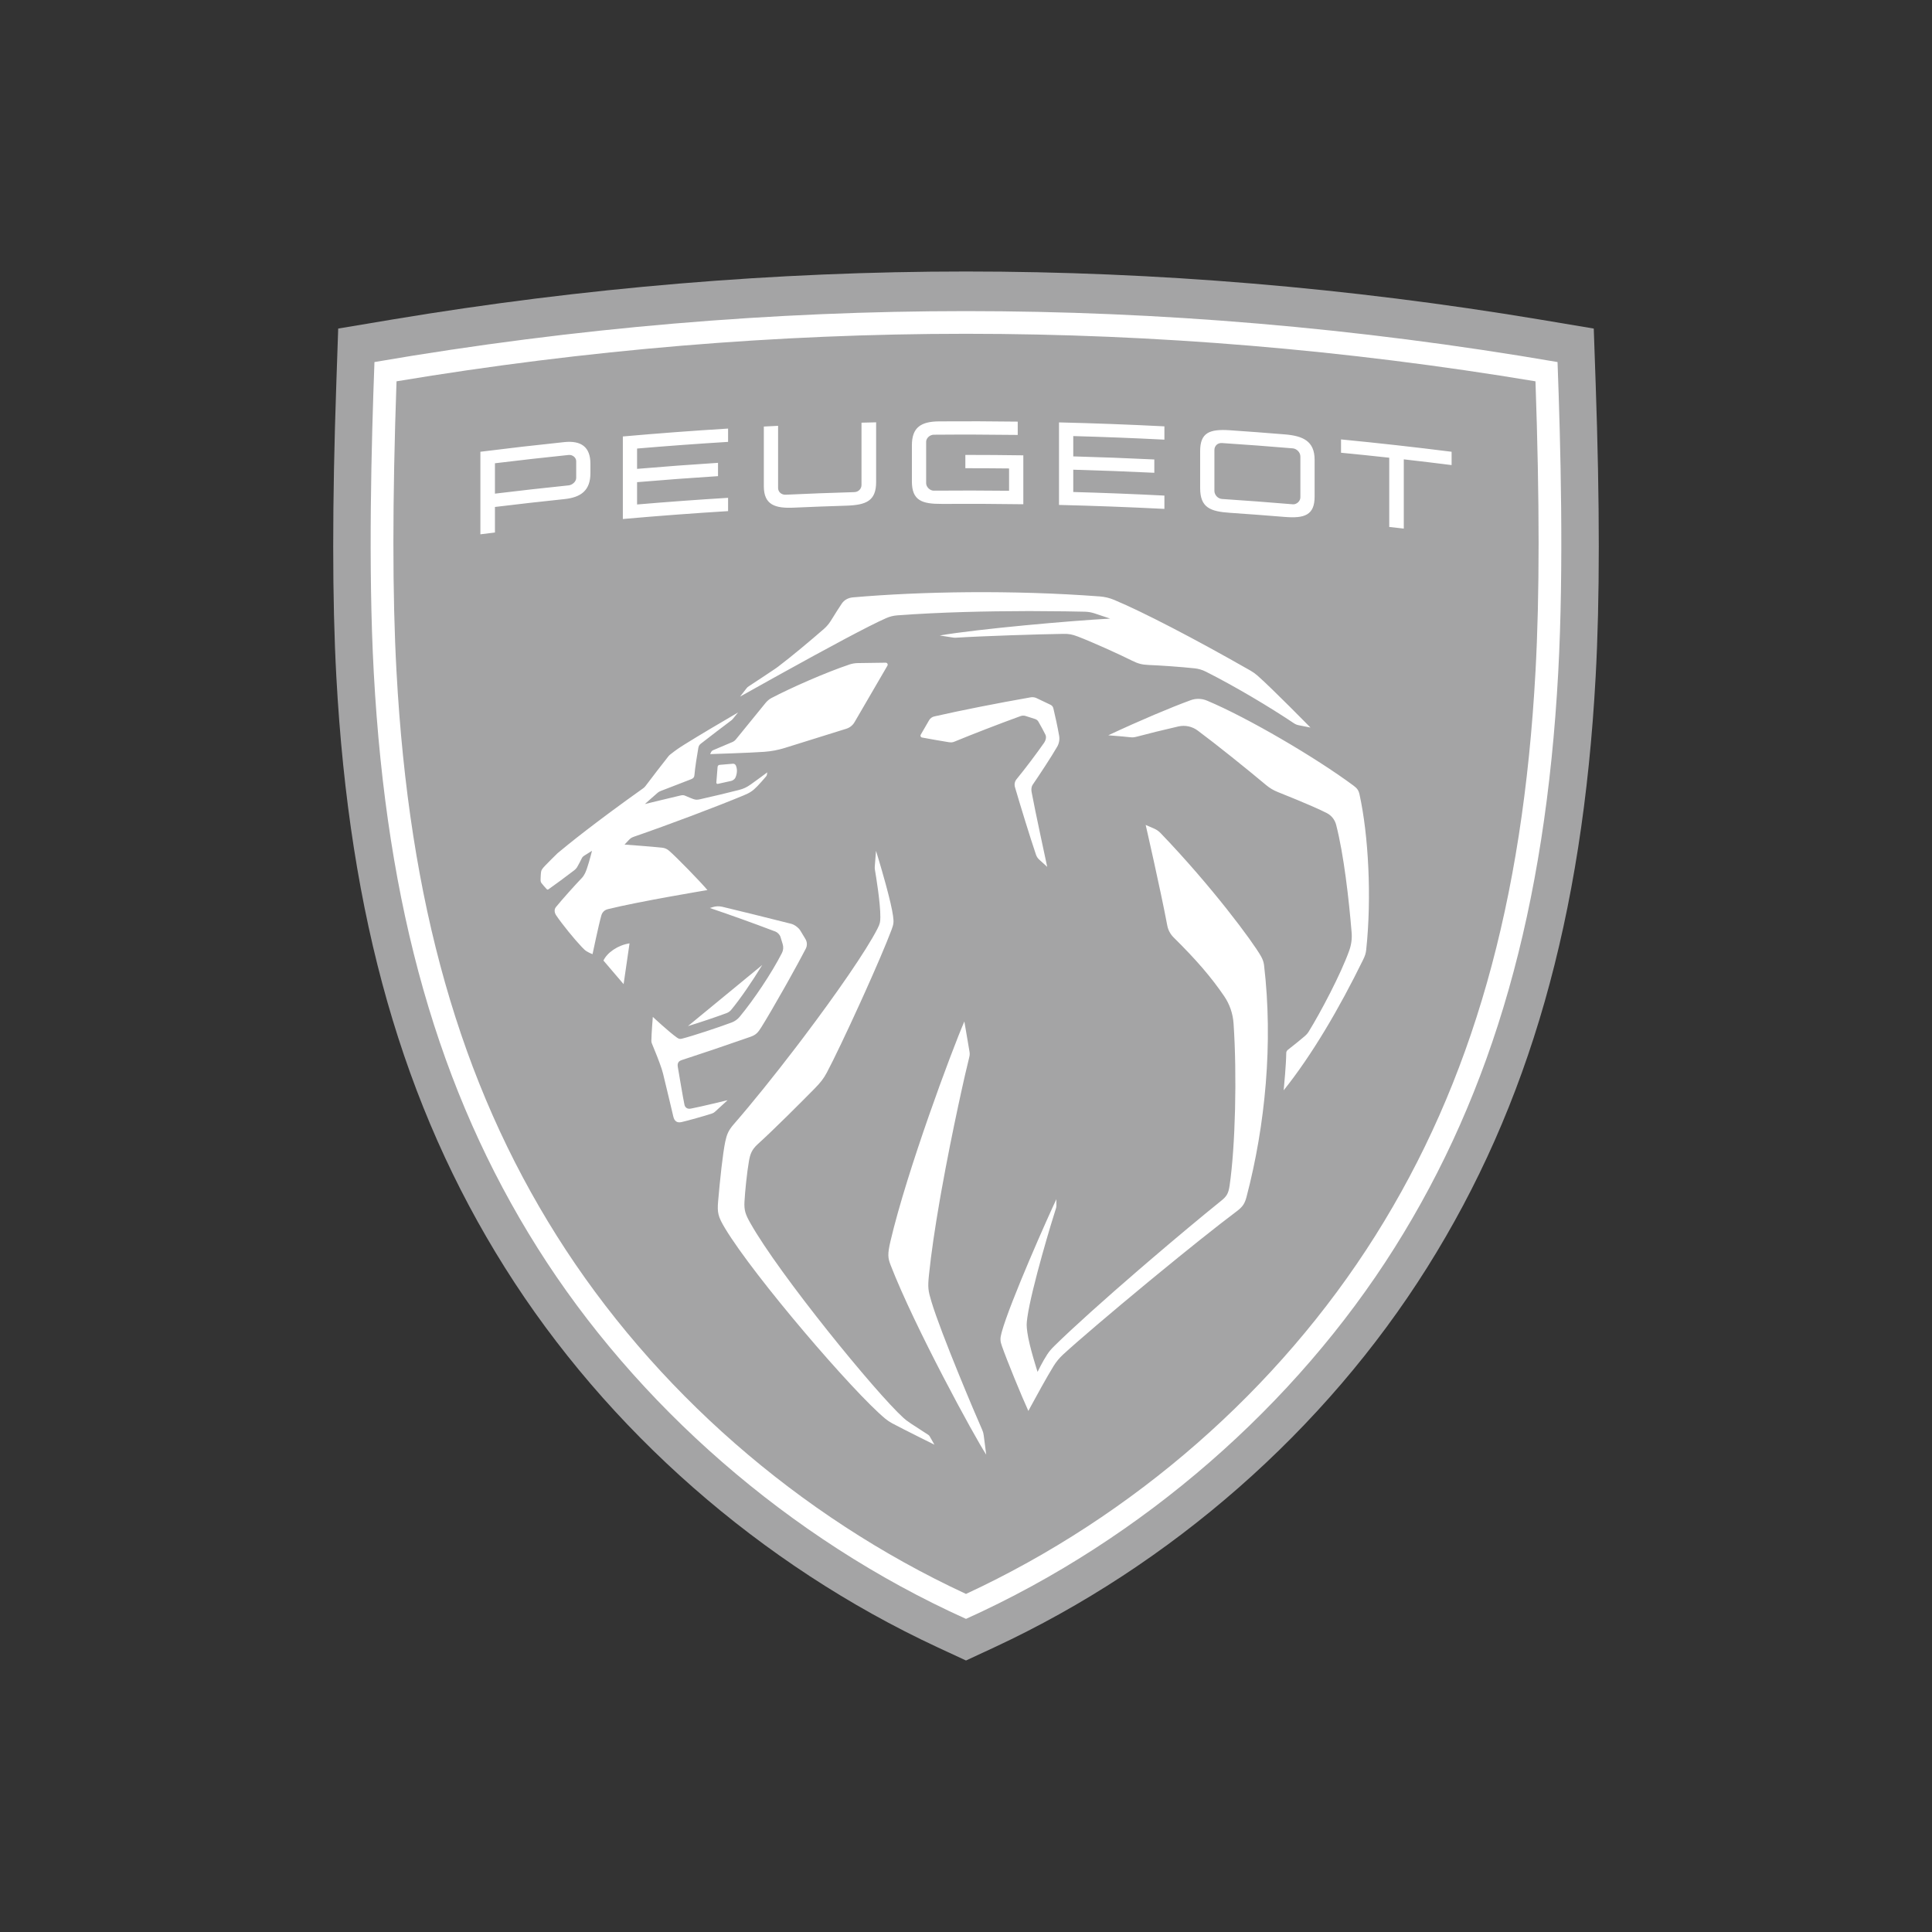 <svg width="176" height="176" viewBox="0 0 176 176" fill="none" xmlns="http://www.w3.org/2000/svg">
<rect x="0" y="0" width="176" height="176" fill="#333333" stroke="none"/>
<path fill-rule="evenodd" clip-rule="evenodd" d="M85.417 150.068C69.298 142.57 55.297 130.282 45.993 115.473C36.711 100.706 31.833 83.603 30.64 61.645C30.26 54.64 30.26 45.902 30.638 34.936L30.809 29.931L35.749 29.104C53.129 26.204 70.71 24.733 88 24.733C105.291 24.733 122.869 26.204 140.248 29.104L145.187 29.931L145.361 34.936C145.741 45.904 145.741 54.642 145.359 61.645C144.163 83.603 139.287 100.706 130.006 115.473C120.703 130.282 106.699 142.57 90.581 150.068L88 151.267L85.417 150.068Z" fill="#A4A4A5"/>
<path fill-rule="evenodd" clip-rule="evenodd" d="M88 28.341C105.431 28.341 123.523 29.823 141.887 32.982C142.161 40.317 142.472 51.656 141.949 61.278C140.779 82.731 136.041 99.381 127.033 113.68C118.053 127.937 104.148 140.195 88 147.476C71.852 140.195 57.946 127.937 48.966 113.68C39.959 99.381 35.22 82.731 34.05 61.278C33.526 51.656 33.838 40.317 34.112 32.982C52.476 29.823 70.569 28.341 88 28.341ZM88 30.407C70.816 30.407 53.371 31.863 36.122 34.737C35.743 45.619 35.743 54.279 36.12 61.166C37.268 82.254 41.908 98.592 50.72 112.581C59.532 126.569 72.744 138.124 88 145.203C103.255 138.124 116.468 126.569 125.28 112.581C134.092 98.592 138.731 82.254 139.88 61.166C140.257 54.279 140.257 45.619 139.878 34.737C122.629 31.863 105.182 30.407 88 30.407ZM87.85 93.052C87.85 93.052 88.189 95.059 88.292 95.642C88.35 95.972 88.362 96.06 88.279 96.384C88.008 97.425 86.755 102.913 85.752 108.531L85.596 109.418C85.186 111.785 84.832 114.133 84.626 116.143C84.509 117.285 84.547 117.558 84.85 118.571C85.707 121.434 88.876 128.913 89.485 130.277C89.552 130.428 89.593 130.586 89.613 130.749L89.841 132.513C88.826 130.983 83.308 120.868 81.141 115.267C80.885 114.607 80.836 114.282 81.119 113.069C82.626 106.634 86.704 95.698 87.85 93.052ZM79.803 77.506C79.803 77.506 80.227 78.876 80.636 80.363L80.779 80.891C81.037 81.86 81.268 82.817 81.351 83.422C81.431 84.005 81.417 84.162 81.21 84.72C80.706 86.057 79.779 88.207 78.79 90.405L78.363 91.348C77.15 94.015 75.921 96.591 75.324 97.706C75.031 98.256 74.754 98.614 74.201 99.174C72.938 100.456 70.521 102.878 69.025 104.234C68.481 104.727 68.335 105.147 68.225 105.785C68.046 106.809 67.869 108.557 67.82 109.46C67.777 110.253 67.906 110.625 68.35 111.411C70.987 116.102 79.791 126.895 82.299 129.162C82.481 129.326 82.614 129.437 82.997 129.691C83.366 129.936 84.568 130.713 84.568 130.713C84.616 130.747 84.657 130.791 84.688 130.841L85.123 131.605C85.123 131.605 85.082 131.585 85.009 131.549L84.821 131.456C84.67 131.381 84.47 131.281 84.24 131.167L83.681 130.888C82.825 130.459 81.803 129.943 81.266 129.655C81.045 129.536 80.837 129.396 80.644 129.236C77.707 126.802 68.706 116.297 66.059 111.911C65.399 110.816 65.332 110.462 65.42 109.425C65.586 107.496 65.843 105.07 66.068 104.007C66.204 103.365 66.346 102.989 66.839 102.422C68.496 100.52 70.516 98.009 72.486 95.433L73.178 94.521C76.162 90.569 78.911 86.613 79.937 84.597C80.172 84.139 80.192 83.979 80.197 83.546C80.21 82.29 79.808 79.845 79.702 79.227C79.686 79.13 79.681 79.032 79.69 78.933L79.803 77.506ZM104.368 75.149L105.129 75.479C105.354 75.576 105.559 75.718 105.728 75.894C110.394 80.751 114.125 85.787 114.873 87.114C115.017 87.369 115.115 87.624 115.151 87.916C115.989 94.999 115.269 102.503 113.556 109.03C113.401 109.619 113.228 109.921 112.66 110.346C110.832 111.718 108.102 113.905 105.388 116.136L104.532 116.84C101.263 119.54 98.157 122.184 96.838 123.4C96.508 123.707 96.219 124.053 95.983 124.436C95.365 125.438 94.421 127.163 93.958 128.019L93.828 128.258C93.735 128.431 93.681 128.532 93.681 128.532C93.067 127.194 91.727 123.929 91.267 122.609C91.117 122.178 91.09 121.953 91.248 121.376C91.998 118.64 95.543 110.685 96.232 109.246L96.234 109.835C96.234 109.921 96.22 110.006 96.193 110.086C95.882 111.027 93.976 117.297 93.589 120.016C93.503 120.621 93.51 120.784 93.589 121.378C93.759 122.647 94.52 124.975 94.52 124.975C94.52 124.975 94.971 124.035 95.391 123.4C95.598 123.089 95.722 122.939 96.059 122.605C97.763 120.924 100.67 118.326 103.698 115.713L104.77 114.792C107.096 112.8 109.418 110.863 111.252 109.382C111.729 108.997 111.908 108.74 112.013 108.009C112.539 104.408 112.692 97.944 112.375 93.241C112.315 92.353 112.026 91.494 111.524 90.757C110.373 89.061 108.998 87.455 106.911 85.394C106.614 85.098 106.411 84.72 106.335 84.308C105.726 81.07 104.368 75.149 104.368 75.149ZM64.913 82.64C65.203 82.547 65.511 82.536 65.806 82.607C67.137 82.926 69.952 83.614 72.08 84.157C72.379 84.233 72.751 84.512 72.91 84.775L73.374 85.544C73.536 85.814 73.547 86.145 73.403 86.425C73.016 87.173 72.465 88.186 71.881 89.23L71.44 90.016C70.628 91.454 69.819 92.841 69.359 93.571C69.057 94.053 68.889 94.266 68.35 94.456C66.256 95.191 63.656 96.069 62.111 96.568C61.795 96.67 61.688 96.861 61.749 97.211C61.86 97.847 62.217 100.008 62.353 100.639C62.403 100.872 62.59 101.057 62.937 100.991C63.85 100.818 66.282 100.224 66.282 100.224C66.282 100.224 65.566 100.885 65.136 101.275C65.058 101.349 64.967 101.403 64.865 101.436C64.202 101.657 62.584 102.109 62.08 102.22C61.687 102.304 61.436 102.15 61.335 101.706C61.335 101.706 60.645 98.777 60.396 97.781C60.356 97.629 60.317 97.498 60.269 97.348C60.082 96.772 59.633 95.638 59.38 95.045C59.351 94.976 59.336 94.903 59.337 94.826C59.345 94.148 59.47 92.635 59.47 92.635C59.47 92.635 60.959 94.027 61.679 94.53C61.842 94.644 61.939 94.667 62.138 94.617C63.128 94.363 65.403 93.612 66.652 93.146C66.938 93.04 67.187 92.86 67.381 92.626C68.674 91.07 70.294 88.649 71.229 86.822C71.359 86.571 71.383 86.283 71.302 86.013L71.1 85.351C71.041 85.157 70.836 84.939 70.647 84.866C68.445 84.031 66.709 83.41 64.669 82.717L64.913 82.64ZM108.46 63.789C108.944 63.611 109.475 63.624 109.951 63.824C113.642 65.369 119.848 69.004 123.298 71.565C123.631 71.813 123.763 71.984 123.851 72.383C124.661 76.058 124.968 81.738 124.458 86.52C124.421 86.863 124.352 87.069 124.173 87.436C121.987 91.894 119.527 96.09 116.938 99.327L116.943 99.274C116.977 98.929 117.162 96.986 117.173 95.934C117.174 95.815 117.229 95.706 117.324 95.634C117.804 95.261 118.465 94.731 118.838 94.409C119.02 94.252 119.121 94.134 119.216 93.982C120.271 92.282 122.157 88.723 122.916 86.581C123.102 86.059 123.176 85.505 123.13 84.952C122.887 81.968 122.417 77.834 121.718 75.135C121.598 74.676 121.294 74.287 120.869 74.07C120.266 73.761 119.082 73.222 116.386 72.144C116.012 71.995 115.663 71.787 115.355 71.53C113.588 70.048 110.824 67.827 109.104 66.549C108.601 66.175 107.959 66.039 107.347 66.177C106.094 66.461 104.5 66.856 103.602 67.098C103.297 67.18 103.177 67.188 102.862 67.151C102.698 67.132 102.486 67.111 102.264 67.091L101.927 67.062C101.535 67.028 101.167 67 101.023 66.989L100.959 66.984C103.884 65.614 106.698 64.432 108.46 63.789ZM69.438 87.909C68.523 89.41 67.43 91.005 66.604 92.001C66.496 92.13 66.352 92.231 66.188 92.292C65.285 92.63 63.779 93.138 62.67 93.475L69.438 87.909ZM57.349 85.938L56.809 89.653L54.973 87.504C55.308 86.782 56.285 86.1 57.349 85.938ZM67.236 64.905L66.734 65.521C66.706 65.548 66.679 65.574 66.65 65.602C66.209 65.927 64.351 67.346 63.849 67.743C63.706 67.856 63.649 67.954 63.616 68.132C63.503 68.76 63.315 69.953 63.26 70.615C63.244 70.808 63.16 70.904 62.962 70.984C62.1 71.333 61.079 71.701 60.252 72.031C60.075 72.101 60.026 72.128 59.922 72.208C59.839 72.272 58.742 73.249 58.742 73.249C58.742 73.249 61.128 72.663 62.003 72.465C62.212 72.419 62.302 72.431 62.495 72.522C62.676 72.605 62.977 72.724 63.135 72.782C63.379 72.871 63.508 72.868 63.777 72.809C64.763 72.589 66.422 72.197 67.304 71.967C67.763 71.848 68.014 71.724 68.402 71.453C68.825 71.16 69.896 70.359 69.896 70.359C69.896 70.359 69.876 70.5 69.862 70.579C69.85 70.646 69.826 70.684 69.782 70.737C69.564 70.998 69.183 71.424 68.994 71.619C68.56 72.067 68.3 72.226 67.756 72.453C65.248 73.496 60.962 75.115 57.747 76.224C57.537 76.298 57.446 76.358 57.289 76.518C57.12 76.689 56.894 76.939 56.894 76.939C56.894 76.939 59.515 77.13 60.315 77.222C60.575 77.251 60.76 77.336 60.958 77.506C61.616 78.07 63.793 80.306 64.445 81.083C64.445 81.083 58.255 82.109 55.386 82.819C55.032 82.906 54.855 83.131 54.775 83.414C54.538 84.246 53.979 86.919 53.979 86.919C53.979 86.919 53.779 86.856 53.502 86.696C53.311 86.587 53.214 86.496 53.005 86.275C52.326 85.561 51.211 84.192 50.675 83.398C50.518 83.164 50.452 82.866 50.648 82.627C51.23 81.913 52.398 80.61 53.042 79.941C53.111 79.868 53.198 79.742 53.29 79.561C53.507 79.131 53.793 78.043 53.892 77.65L53.924 77.523L53.928 77.506C53.928 77.506 53.922 77.51 53.911 77.517L53.793 77.591C53.634 77.691 53.376 77.852 53.266 77.922C53.1 78.027 53.054 78.073 52.985 78.218C52.881 78.436 52.698 78.78 52.559 79.02C52.513 79.098 52.392 79.219 52.326 79.27C51.504 79.897 50.595 80.57 49.949 81.024C49.904 81.054 49.848 81.041 49.81 81.004C49.727 80.922 49.382 80.531 49.32 80.439C49.269 80.361 49.245 80.289 49.245 80.196C49.244 80.033 49.26 79.746 49.276 79.532C49.296 79.28 49.368 79.159 49.677 78.841C50.022 78.484 50.399 78.108 50.794 77.723C51.764 76.909 54.214 74.927 58.587 71.814C58.669 71.755 58.744 71.686 58.804 71.604C59.264 70.986 60.568 69.298 60.891 68.897C60.936 68.841 60.986 68.788 61.044 68.743C61.559 68.337 61.814 68.162 62.336 67.833C63.555 67.067 65.914 65.672 67.236 64.905ZM93.89 63.525C94.073 63.493 94.261 63.519 94.429 63.598L95.707 64.208C95.832 64.268 95.924 64.382 95.957 64.519C96.131 65.248 96.344 66.213 96.486 67.034C96.544 67.375 96.48 67.723 96.307 68.023C95.778 68.94 94.692 70.588 94.085 71.474C93.95 71.672 93.934 71.913 93.976 72.149C94.251 73.668 95.399 78.97 95.399 78.97L94.677 78.314C94.533 78.181 94.438 78.041 94.376 77.859C93.863 76.359 92.901 73.225 92.459 71.701C92.387 71.449 92.441 71.18 92.607 70.981C93.361 70.068 94.459 68.609 95.101 67.684C95.28 67.424 95.339 67.137 95.233 66.922C95.086 66.62 94.838 66.162 94.599 65.746C94.535 65.631 94.428 65.545 94.302 65.503L93.435 65.226C93.284 65.178 93.121 65.18 92.971 65.234C91.083 65.918 88.543 66.903 86.989 67.545C86.761 67.64 86.668 67.647 86.393 67.605C85.943 67.539 84.632 67.305 83.989 67.185C83.874 67.162 83.816 67.032 83.875 66.931L84.637 65.614C84.74 65.436 84.911 65.309 85.113 65.264C87.564 64.707 90.806 64.067 93.89 63.525ZM66.762 69.574C66.879 69.564 66.99 69.629 67.035 69.736C67.189 70.093 67.147 70.491 66.998 70.832C66.941 70.971 66.762 71.106 66.616 71.138L65.393 71.409C65.319 71.425 65.251 71.366 65.256 71.291L65.371 69.859C65.379 69.762 65.455 69.684 65.552 69.677L66.762 69.574ZM80.681 60.369C80.823 60.368 80.911 60.52 80.841 60.642L77.859 65.765C77.692 66.066 77.415 66.291 77.085 66.39L71.493 68.135C70.843 68.332 70.295 68.437 69.619 68.489C68.378 68.582 64.694 68.697 64.694 68.697L64.775 68.523C64.813 68.441 64.881 68.376 64.964 68.34L66.708 67.602C66.838 67.547 66.952 67.462 67.04 67.353L69.732 64.046C69.876 63.87 70.064 63.7 70.264 63.595C72.043 62.662 75.207 61.26 77.422 60.521C77.631 60.452 77.913 60.407 78.133 60.405L80.681 60.369ZM77.691 54.42C83.863 53.879 92.214 53.732 100.192 54.334C100.646 54.369 101.087 54.475 101.506 54.652C104.12 55.748 108.758 58.147 113.914 61.09C114.141 61.22 114.355 61.372 114.552 61.545C115.918 62.745 119.379 66.278 119.379 66.278L118.299 66.064C118.148 66.035 118.006 65.976 117.879 65.89C115.695 64.427 112.507 62.522 109.836 61.179C109.519 61.021 109.176 60.919 108.823 60.883C107.523 60.744 105.766 60.623 104.617 60.576C104.05 60.553 103.664 60.458 103.11 60.177C102.05 59.641 99.483 58.48 98.204 57.993C97.657 57.784 97.378 57.735 96.842 57.744C94.645 57.776 89.64 57.935 87.084 58.093C86.996 58.098 86.911 58.095 86.825 58.081L85.606 57.891C89.061 57.297 97.6 56.538 101.135 56.353L99.697 55.873C99.419 55.782 99.13 55.733 98.836 55.725C98.069 55.707 96.362 55.673 94.147 55.67L93.391 55.67C90.036 55.677 85.72 55.759 81.739 56.057C81.391 56.083 81.051 56.167 80.732 56.308C79.124 57.012 75.202 59.133 71.269 61.312L70.396 61.796C69.38 62.361 68.374 62.924 67.418 63.459C67.418 63.459 67.909 62.83 68.003 62.708C68.087 62.601 68.113 62.581 68.226 62.508C68.384 62.404 68.924 62.05 69.468 61.69L69.87 61.423C70.197 61.206 70.489 61.011 70.653 60.898C70.734 60.843 70.786 60.804 70.888 60.728C72.072 59.837 73.94 58.268 75.054 57.295C75.306 57.075 75.52 56.82 75.696 56.536C76.056 55.954 76.45 55.324 76.692 54.974C76.898 54.672 77.251 54.459 77.691 54.42ZM51.409 40.274C52.934 40.117 53.786 40.708 53.786 42.247V43.099C53.786 44.673 52.934 45.31 51.409 45.468C49.301 45.688 47.192 45.926 45.088 46.183V48.51C44.646 48.564 44.204 48.618 43.762 48.674V41.154C46.308 40.833 48.857 40.54 51.409 40.274ZM122.164 40.03C125.526 40.356 128.884 40.732 132.237 41.154V42.367C130.787 42.184 129.335 42.01 127.882 41.845V48.153C127.441 48.103 127 48.054 126.556 48.005V41.697C125.094 41.536 123.629 41.385 122.164 41.243V40.03ZM66.326 39.042V40.254C63.561 40.424 60.798 40.626 58.036 40.861V42.713C60.493 42.503 62.95 42.32 65.409 42.163V43.376C62.95 43.533 60.493 43.716 58.036 43.924V45.957C60.798 45.721 63.561 45.519 66.326 45.35V46.561C63.129 46.758 59.933 46.998 56.739 47.281V39.761C59.933 39.477 63.129 39.238 66.326 39.042ZM109.33 41.102C109.33 39.415 110.169 39.068 112.059 39.196C113.718 39.31 115.376 39.434 117.034 39.571C118.675 39.706 119.758 40.166 119.758 41.887V45.245C119.758 46.934 118.823 47.238 117.034 47.091C115.376 46.955 113.718 46.829 112.059 46.717C110.251 46.595 109.33 46.247 109.33 44.46V41.102ZM96.472 38.479C99.673 38.555 102.873 38.675 106.074 38.839V40.051C103.307 39.91 100.54 39.801 97.771 39.725V41.576C100.234 41.644 102.695 41.737 105.155 41.856V43.069C102.695 42.95 100.234 42.856 97.771 42.789V44.82C100.54 44.896 103.307 45.005 106.074 45.147V46.359C102.873 46.196 99.673 46.076 96.472 45.998V38.479ZM79.813 38.472V43.911C79.813 45.632 78.907 46.01 77.082 46.066C75.492 46.115 73.902 46.174 72.313 46.246C70.618 46.322 69.583 46 69.583 44.297V38.857L70.882 38.791V44.46C70.882 44.804 71.178 45.085 71.571 45.067C73.655 44.97 75.738 44.892 77.822 44.831C78.218 44.82 78.481 44.519 78.481 44.174V38.505C78.924 38.493 79.368 38.482 79.813 38.472ZM111.32 40.36C110.925 40.333 110.629 40.609 110.629 41.002V44.721C110.629 45.066 110.925 45.428 111.32 45.455C113.472 45.597 115.623 45.759 117.773 45.94C118.117 45.97 118.461 45.654 118.461 45.311V41.591C118.461 41.199 118.117 40.873 117.773 40.844C115.623 40.663 113.472 40.501 111.32 40.36ZM85.554 38.386C87.941 38.368 90.327 38.377 92.712 38.409V39.621C90.162 39.588 87.611 39.58 85.06 39.601C84.715 39.605 84.369 39.903 84.369 40.248V44.015C84.369 44.36 84.715 44.701 85.06 44.697C87.348 44.678 89.635 44.681 91.923 44.707V42.675C90.595 42.66 89.267 42.653 87.941 42.654V41.441C89.701 41.441 91.462 41.454 93.222 41.48V45.936C90.749 45.899 88.275 45.889 85.801 45.904C83.99 45.916 83.07 45.605 83.07 43.851V40.574C83.07 38.936 83.892 38.398 85.554 38.386ZM51.803 41.446C49.563 41.677 47.324 41.928 45.088 42.202V44.97C47.324 44.698 49.563 44.445 51.803 44.216C52.146 44.179 52.49 43.866 52.49 43.539V42.016C52.49 41.671 52.146 41.411 51.803 41.446Z" fill="white"/>
</svg>
